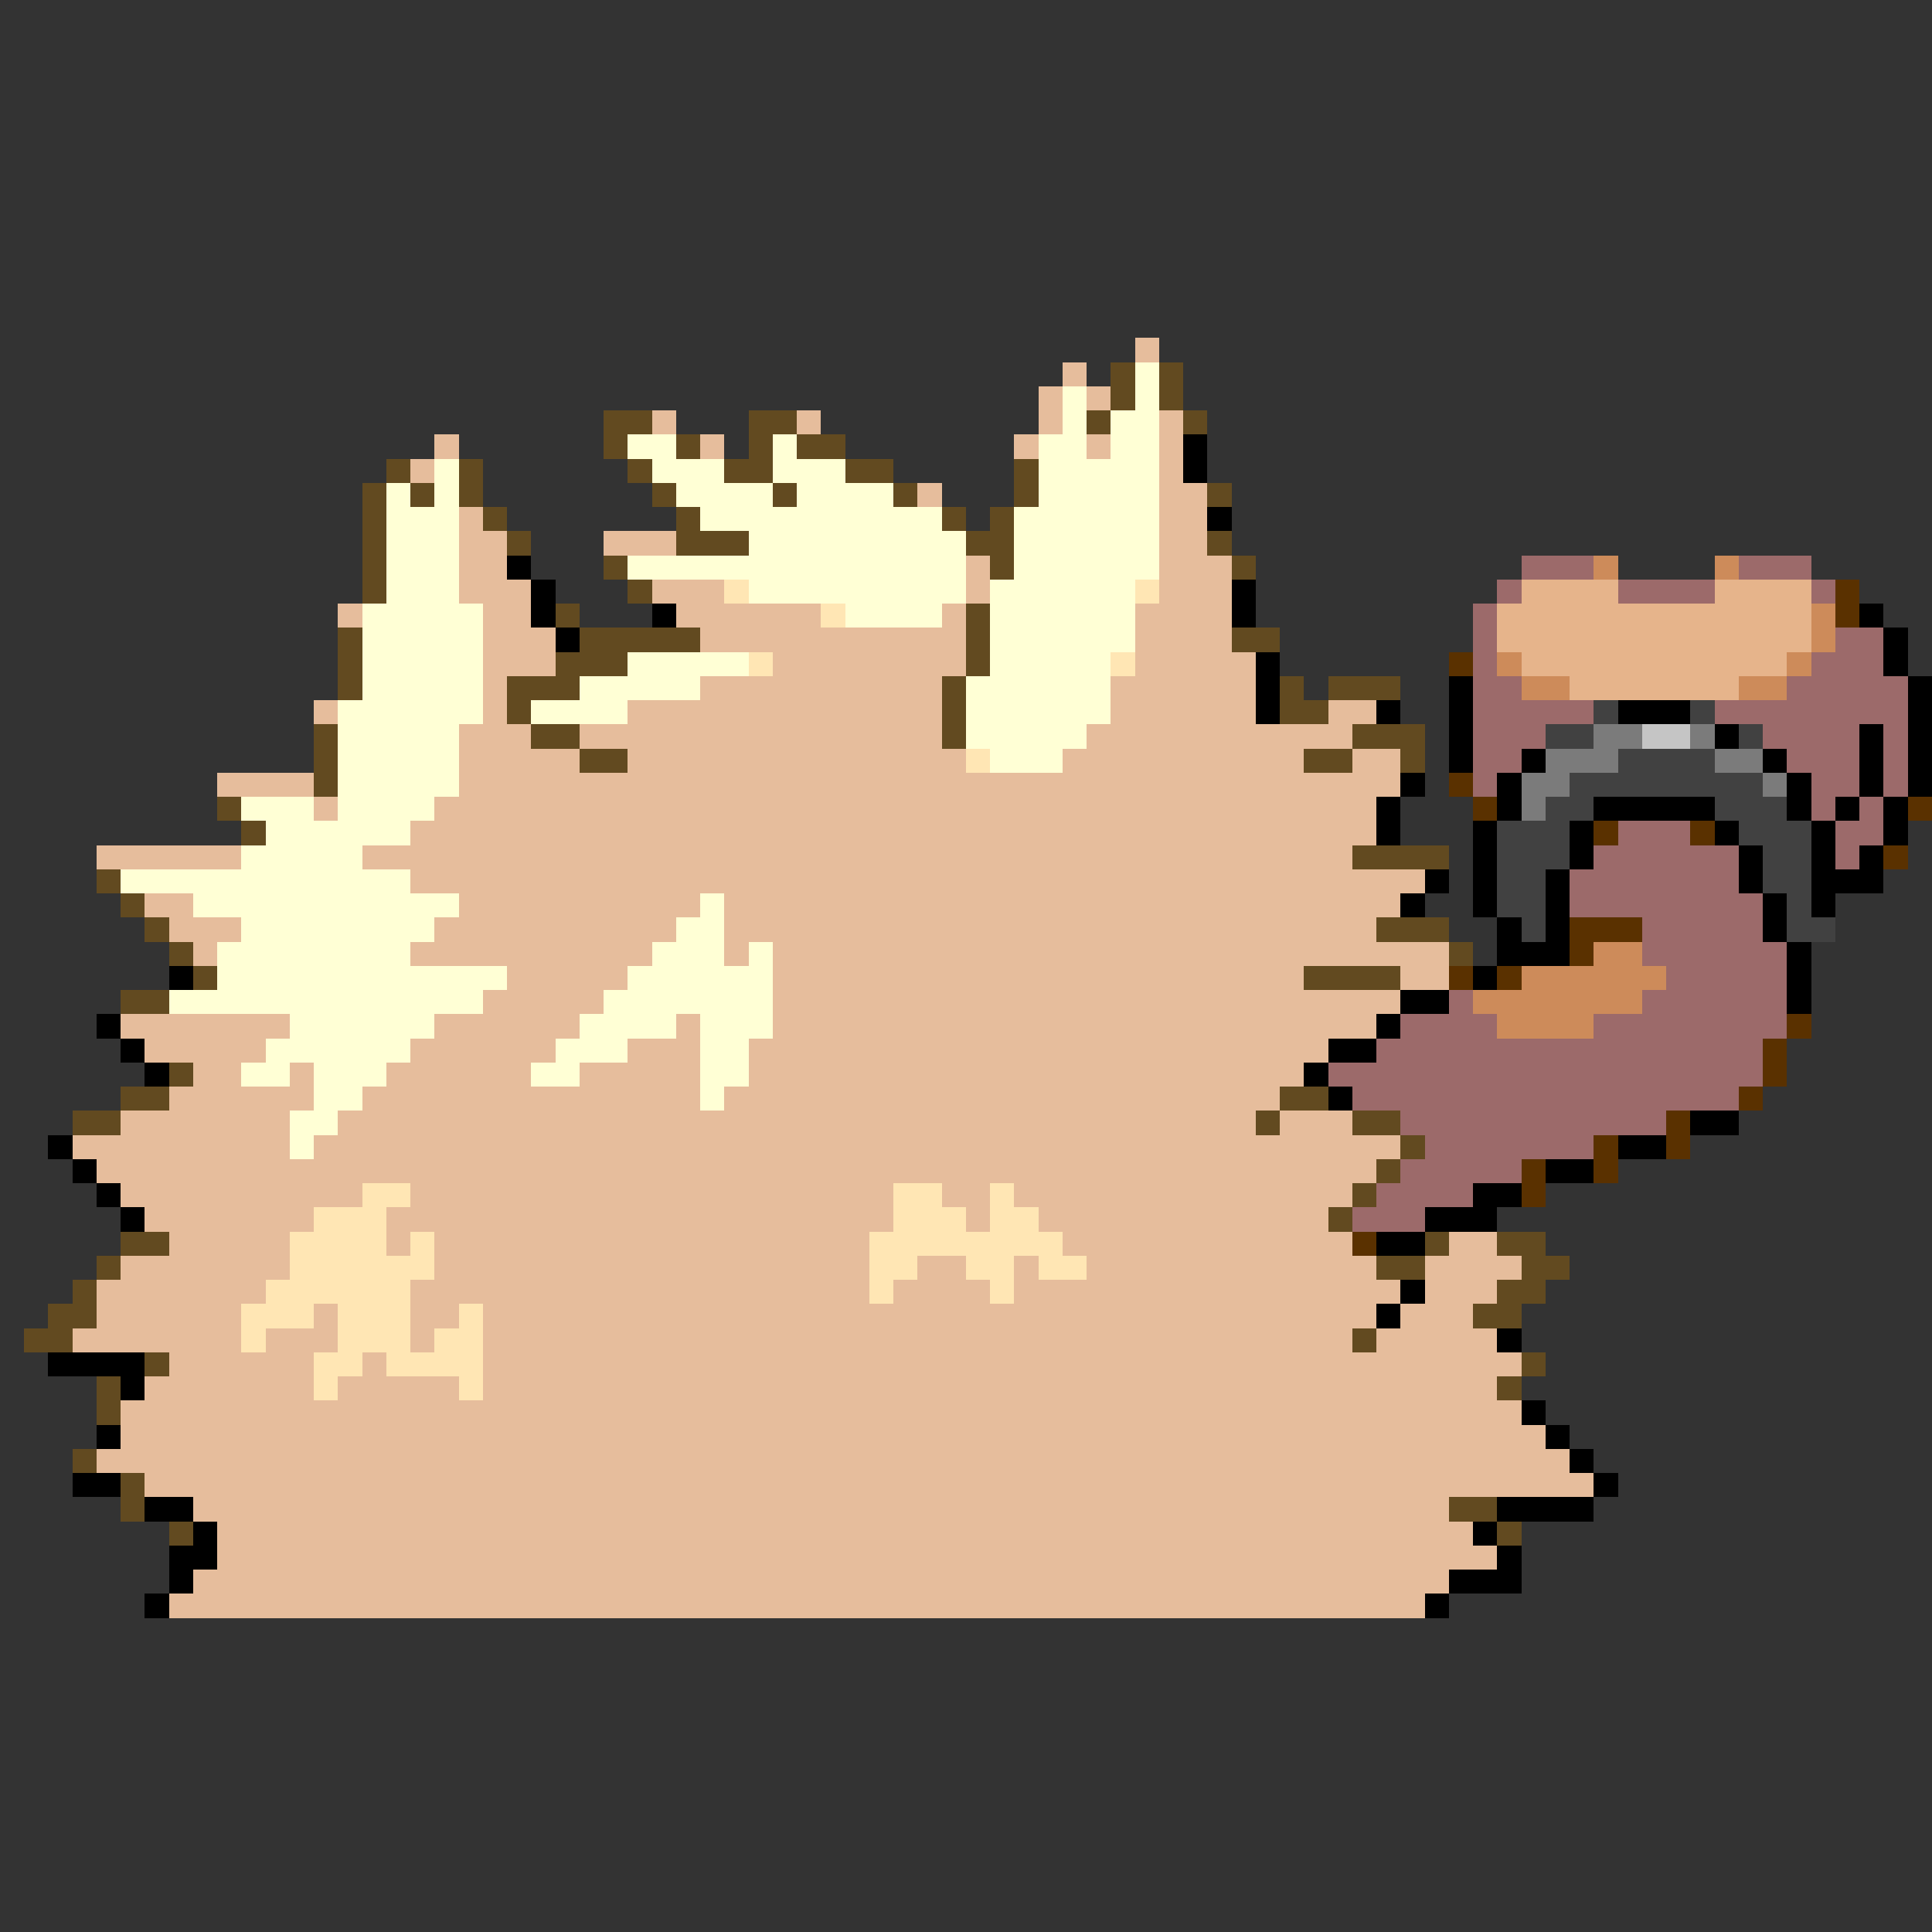 <svg xmlns="http://www.w3.org/2000/svg" viewBox="0 -0.5 80 80" shape-rendering="crispEdges">
<rect x="0" y="-0.5" width="80" height="80" fill="#333333" stroke="none"/>
<path stroke="#e6bd9c" d="M47 14h1M44 15h1M43 16h1M45 16h1M27 17h1M33 17h1M43 17h1M48 17h1M18 18h1M29 18h1M42 18h1M45 18h1M48 18h1M17 19h1M48 19h1M38 20h1M48 20h2M19 21h1M48 21h2M19 22h2M25 22h3M48 22h2M19 23h2M40 23h1M48 23h3M19 24h3M27 24h3M40 24h1M48 24h3M14 25h1M20 25h2M28 25h6M39 25h1M47 25h4M20 26h3M29 26h11M47 26h4M20 27h3M32 27h8M47 27h5M20 28h1M29 28h10M46 28h6M13 29h1M20 29h1M26 29h13M46 29h6M55 29h2M19 30h3M24 30h15M45 30h11M19 31h5M26 31h14M44 31h10M56 31h2M9 32h4M19 32h39M13 33h1M18 33h39M17 34h40M4 35h6M15 35h41M17 36h42M6 37h2M19 37h10M30 37h28M7 38h3M18 38h10M30 38h27M8 39h1M17 39h10M30 39h1M32 39h28M21 40h5M32 40h22M58 40h2M20 41h5M32 41h26M5 42h7M18 42h6M28 42h1M32 42h25M6 43h5M17 43h6M26 43h3M31 43h24M8 44h2M12 44h1M16 44h6M24 44h5M31 44h23M7 45h6M15 45h14M30 45h23M5 46h7M14 46h38M53 46h3M3 47h9M13 47h45M4 48h53M5 49h10M17 49h20M39 49h2M42 49h14M6 50h7M16 50h21M40 50h1M43 50h12M7 51h5M16 51h1M18 51h18M44 51h12M60 51h2M5 52h7M18 52h18M38 52h2M42 52h1M45 52h12M59 52h4M4 53h7M17 53h19M37 53h4M42 53h16M59 53h3M4 54h6M13 54h1M17 54h2M20 54h37M58 54h3M3 55h7M11 55h3M17 55h1M20 55h36M57 55h5M7 56h6M15 56h1M20 56h43M6 57h7M14 57h5M20 57h42M5 58h58M5 59h59M4 60h61M6 61h60M8 62h52M9 63h52M9 64h53M8 65h52M7 66h52" />
<path stroke="#624a20" d="M46 15h1M48 15h1M46 16h1M48 16h1M25 17h2M31 17h2M45 17h1M49 17h1M25 18h1M28 18h1M31 18h1M33 18h2M16 19h1M19 19h1M26 19h1M30 19h2M35 19h2M42 19h1M15 20h1M17 20h1M19 20h1M27 20h1M32 20h1M37 20h1M42 20h1M50 20h1M15 21h1M20 21h1M28 21h1M39 21h1M41 21h1M15 22h1M21 22h1M28 22h3M40 22h2M50 22h1M15 23h1M25 23h1M41 23h1M51 23h1M15 24h1M26 24h1M23 25h1M40 25h1M14 26h1M24 26h5M40 26h1M51 26h2M14 27h1M23 27h3M40 27h1M14 28h1M21 28h3M39 28h1M53 28h1M55 28h3M21 29h1M39 29h1M53 29h2M13 30h1M22 30h2M39 30h1M56 30h3M13 31h1M24 31h2M54 31h2M58 31h1M13 32h1M9 33h1M10 34h1M56 35h4M4 36h1M5 37h1M6 38h1M57 38h3M7 39h1M60 39h1M8 40h1M54 40h4M5 41h2M7 44h1M5 45h2M53 45h2M3 46h2M52 46h1M56 46h2M58 47h1M57 48h1M56 49h1M55 50h1M5 51h2M59 51h1M62 51h2M4 52h1M57 52h2M63 52h2M3 53h1M62 53h2M2 54h2M61 54h2M1 55h2M56 55h1M6 56h1M63 56h1M4 57h1M62 57h1M4 58h1M3 60h1M5 61h1M5 62h1M60 62h2M7 63h1M62 63h1" />
<path stroke="#ffffd5" d="M47 15h1M44 16h1M47 16h1M44 17h1M46 17h2M26 18h2M32 18h1M43 18h2M46 18h2M18 19h1M27 19h3M32 19h3M43 19h5M16 20h1M18 20h1M28 20h4M33 20h4M43 20h5M16 21h3M29 21h10M42 21h6M16 22h3M31 22h9M42 22h6M16 23h3M26 23h14M42 23h6M16 24h3M31 24h9M41 24h6M15 25h5M35 25h4M41 25h6M15 26h5M41 26h6M15 27h5M26 27h5M41 27h5M15 28h5M24 28h5M40 28h6M14 29h6M22 29h4M40 29h6M14 30h5M40 30h5M14 31h5M41 31h3M14 32h5M10 33h3M14 33h4M11 34h6M10 35h5M5 36h12M8 37h11M29 37h1M10 38h8M28 38h2M9 39h8M27 39h3M31 39h1M9 40h12M26 40h6M7 41h13M25 41h7M12 42h6M24 42h4M29 42h3M11 43h6M23 43h3M29 43h2M10 44h2M13 44h3M22 44h2M29 44h2M13 45h2M29 45h1M12 46h2M12 47h1" />
<path stroke="#000000" d="M49 18h1M49 19h1M50 21h1M21 23h1M22 24h1M51 24h1M22 25h1M27 25h1M51 25h1M77 25h1M23 26h1M78 26h1M52 27h1M78 27h1M52 28h1M60 28h1M79 28h1M52 29h1M57 29h1M60 29h1M67 29h3M79 29h1M60 30h1M71 30h1M77 30h1M79 30h1M60 31h1M63 31h1M73 31h1M77 31h1M79 31h1M58 32h1M62 32h1M74 32h1M77 32h1M79 32h1M57 33h1M62 33h1M66 33h5M74 33h1M76 33h1M78 33h1M57 34h1M61 34h1M65 34h1M71 34h1M75 34h1M78 34h1M61 35h1M65 35h1M72 35h1M75 35h1M77 35h1M59 36h1M61 36h1M64 36h1M72 36h1M75 36h3M58 37h1M61 37h1M64 37h1M73 37h1M75 37h1M62 38h1M64 38h1M73 38h1M62 39h3M74 39h1M7 40h1M61 40h1M74 40h1M58 41h2M74 41h1M4 42h1M57 42h1M5 43h1M55 43h2M6 44h1M54 44h1M55 45h1M70 46h2M2 47h1M67 47h2M3 48h1M64 48h2M4 49h1M61 49h2M5 50h1M59 50h3M57 51h2M58 53h1M57 54h1M62 55h1M2 56h4M5 57h1M63 58h1M4 59h1M64 59h1M65 60h1M3 61h2M66 61h1M6 62h2M62 62h4M8 63h1M61 63h1M7 64h2M62 64h1M7 65h1M60 65h3M6 66h1M59 66h1" />
<path stroke="#9c6a6a" d="M63 23h3M72 23h3M62 24h1M67 24h4M75 24h1M61 25h1M61 26h1M76 26h2M61 27h1M75 27h3M61 28h2M74 28h5M61 29h5M71 29h8M61 30h3M73 30h4M78 30h1M61 31h2M74 31h3M78 31h1M61 32h1M75 32h2M78 32h1M75 33h1M77 33h1M67 34h3M76 34h2M66 35h6M76 35h1M65 36h7M65 37h8M68 38h5M68 39h6M69 40h5M60 41h1M68 41h6M58 42h4M66 42h8M57 43h16M55 44h18M56 45h16M58 46h11M59 47h7M58 48h5M57 49h4M56 50h3" />
<path stroke="#cd8b5a" d="M66 23h1M71 23h1M75 25h1M75 26h1M62 27h1M74 27h1M63 28h2M72 28h2M66 39h2M63 40h6M61 41h7M62 42h4" />
<path stroke="#ffe6b4" d="M30 24h1M47 24h1M34 25h1M31 27h1M46 27h1M40 31h1M15 49h2M37 49h2M41 49h1M13 50h3M37 50h3M41 50h2M12 51h4M17 51h1M36 51h8M12 52h6M36 52h2M40 52h2M43 52h2M11 53h6M36 53h1M41 53h1M10 54h3M14 54h3M19 54h1M10 55h1M14 55h3M18 55h2M13 56h2M16 56h4M13 57h1M19 57h1" />
<path stroke="#e6b48b" d="M63 24h4M71 24h4M62 25h13M62 26h13M63 27h11M65 28h7" />
<path stroke="#5a3100" d="M76 24h1M76 25h1M60 27h1M60 32h1M61 33h1M79 33h1M66 34h1M70 34h1M78 35h1M65 38h3M65 39h1M60 40h1M62 40h1M74 42h1M73 43h1M73 44h1M72 45h1M69 46h1M66 47h1M69 47h1M63 48h1M66 48h1M63 49h1M56 51h1" />
<path stroke="#414141" d="M66 29h1M70 29h1M64 30h2M72 30h1M67 31h4M65 32h8M64 33h2M71 33h3M62 34h3M72 34h3M62 35h3M73 35h2M62 36h2M73 36h2M62 37h2M74 37h1M63 38h1M74 38h2" />
<path stroke="#7b7b7b" d="M66 30h2M70 30h1M64 31h3M71 31h2M63 32h2M73 32h1M63 33h1" />
<path stroke="#c5c5c5" d="M68 30h2" />
</svg>